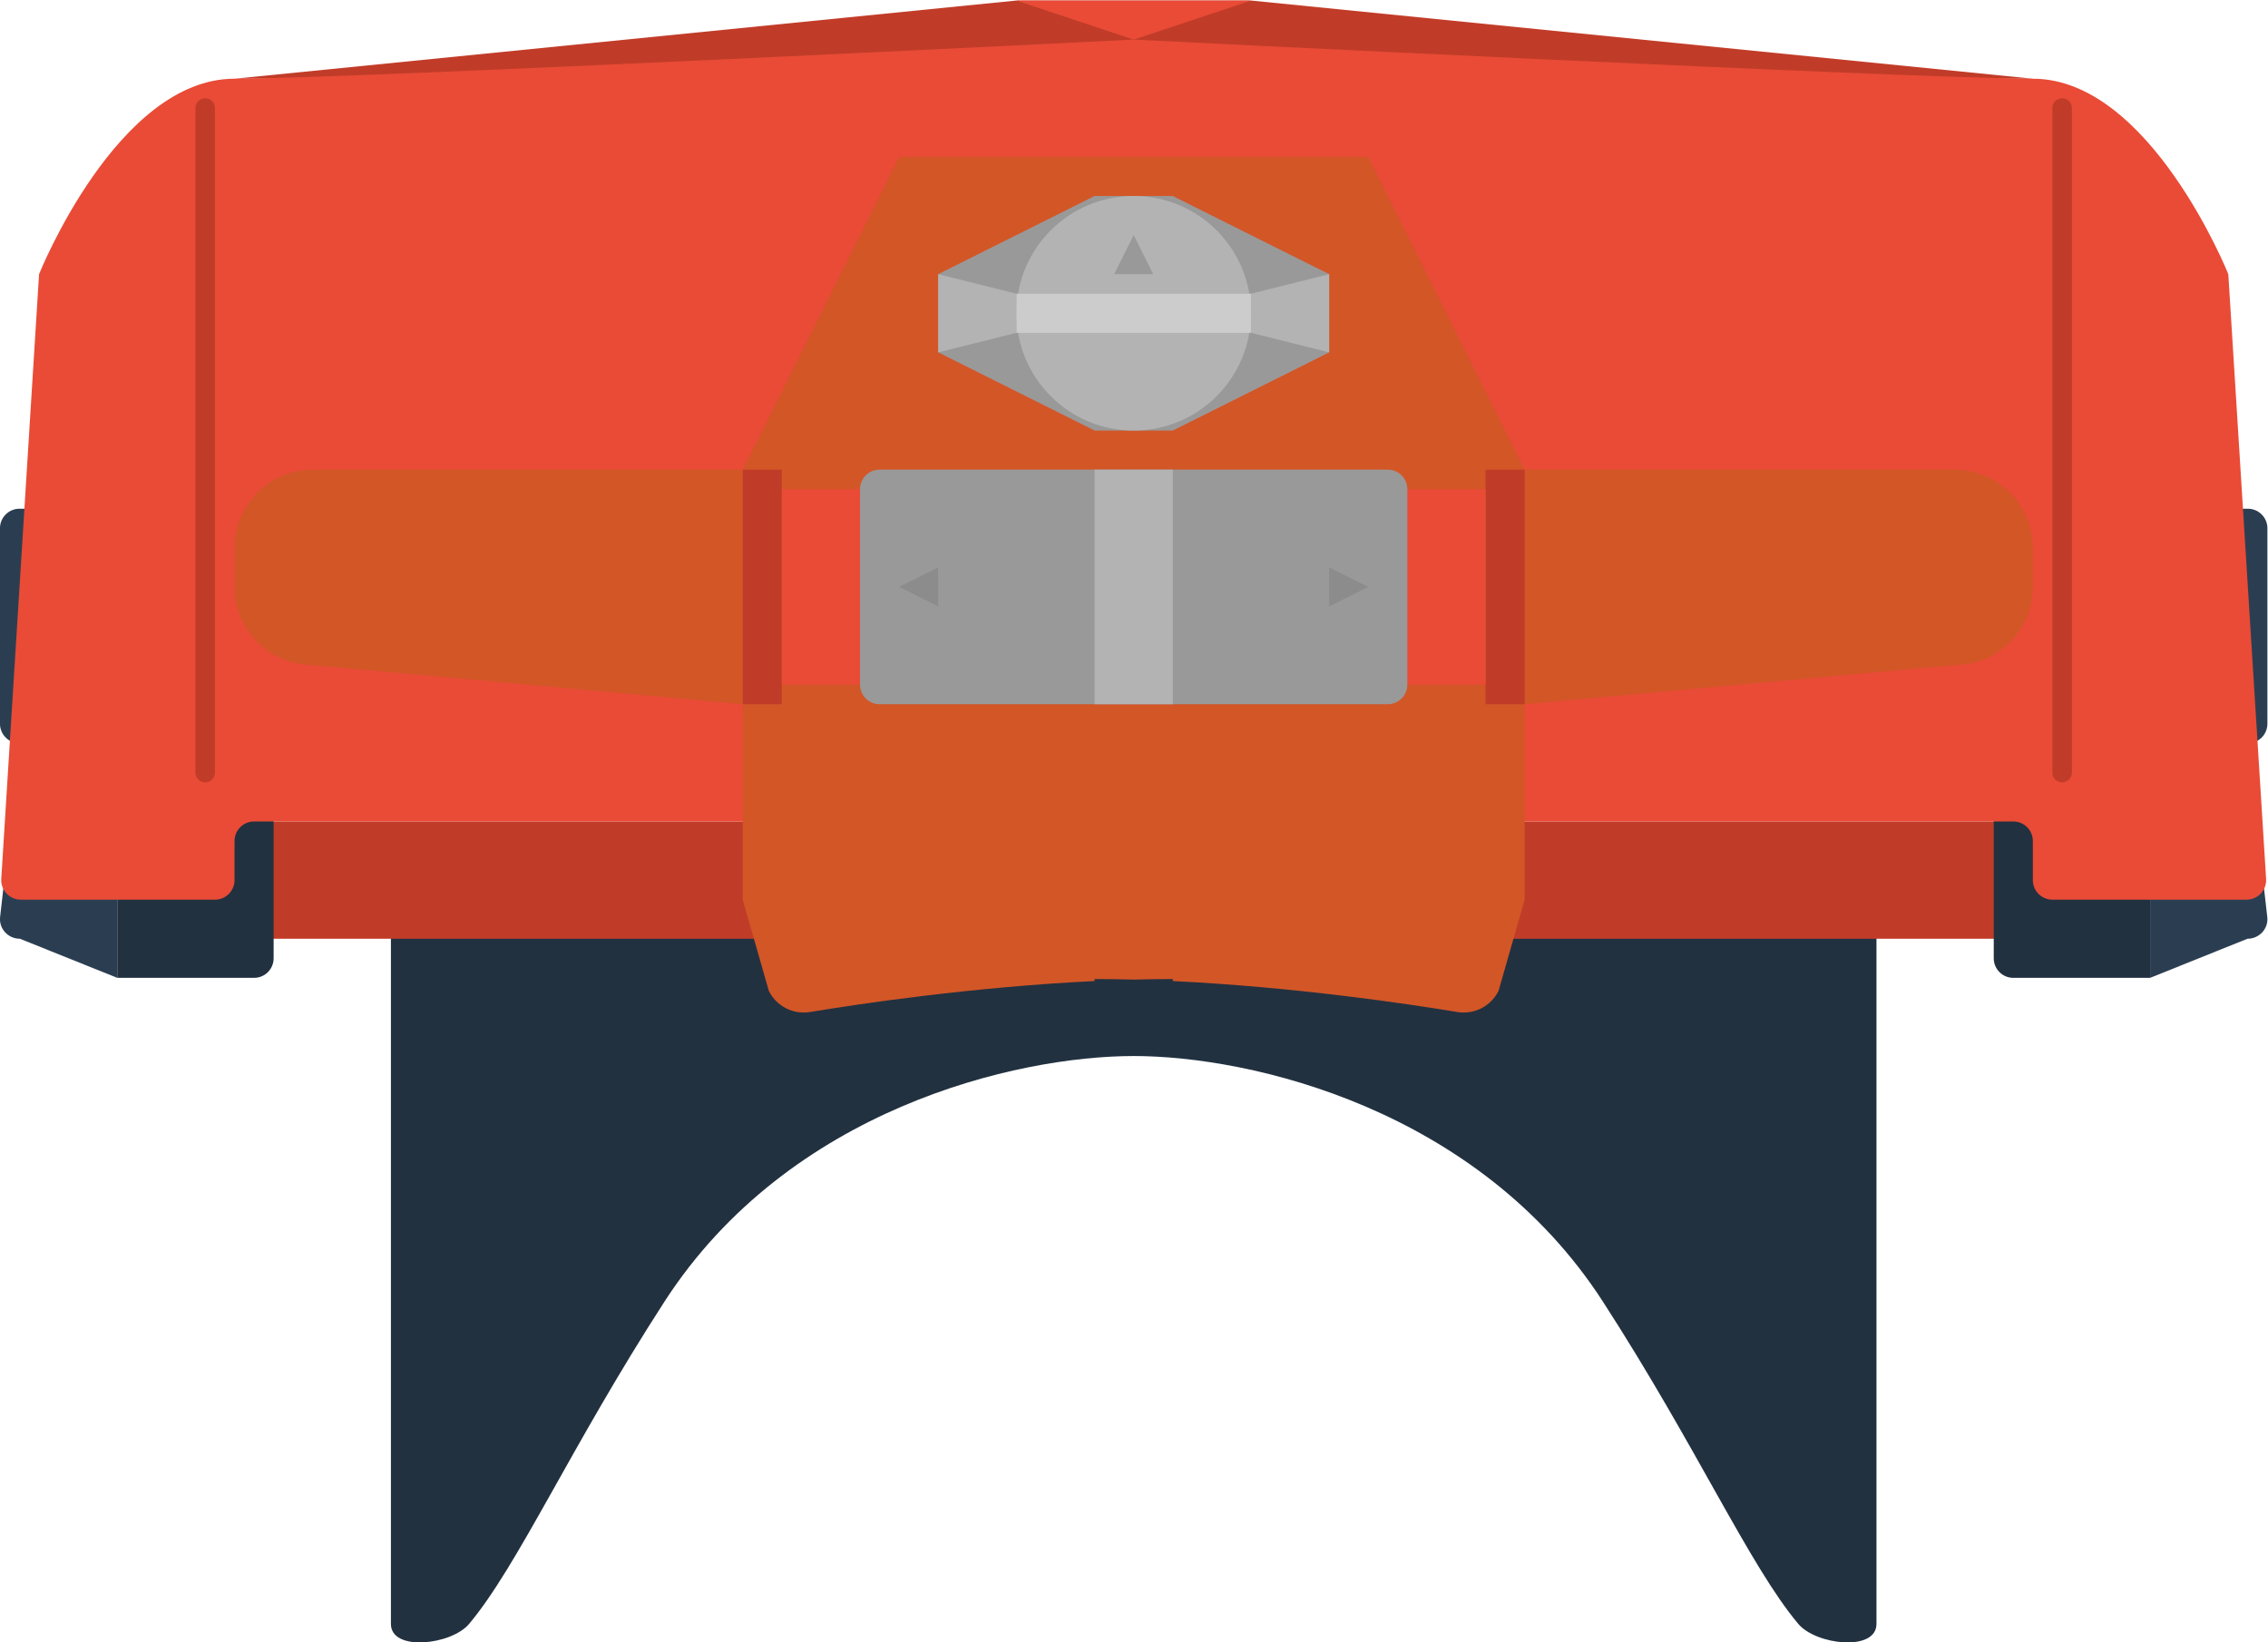 <svg height="224" viewBox="0 0 309.333 224" width="309.333" xmlns="http://www.w3.org/2000/svg" xmlns:xlink="http://www.w3.org/1999/xlink"><clipPath id="a"><path d="m0 256h256v-256h-256z"/></clipPath><g transform="matrix(1.333 0 0 -1.333 -16 282.667)"><path d="m0 0 80 8h24l80-8z" fill="#c13c28" transform="translate(36 204)"/><g clip-path="url(#a)"><path d="m0 0c4.993 5.941 10.41 18.16 20 32.991 12.752 19.72 36 25.114 48 25.114s35.248-5.394 48-25.114c9.59-14.831 15.007-27.05 20-32.991 1.819-2.164 8-2.864 8 0v74.105h-24-12-80-8-28v-74.105c0-2.864 6.181-2.164 8 0" fill="#223140" transform="translate(60 45.895)"/><path d="m0 0h.028l-2.015-17.779c-.135-1.185.811-2.221 2.027-2.221l9.96-4v24h208v-24l9.96 4c1.216 0 2.162 1.036 2.027 2.221l-2.015 17.779h.028c1.105 0 2 .895 2 2v20c0 1.105-.895 2-2 2h-228c-1.105 0-2-.895-2-2v-20c0-1.105.895-2 2-2" fill="#2b3e51" transform="translate(14 136)"/><path d="m36 128h184v-12h-184z" fill="#c13c28"/><path d="m0 0h12c1.105 0 2-.895 2-2v-18h-14c-1.105 0-2 .895-2 2v16c0 1.105.895 2 2 2" fill="#223140" transform="translate(218 132)"/><path d="m0 0h-12c-1.105 0-2-.895-2-2v-18h14c1.105 0 2 .895 2 2v16c0 1.105-.895 2-2 2" fill="#223140" transform="translate(38 132)"/><path d="m0 0v4c0 1.105.895 2 2 2h50 40 40 50c1.105 0 2-.895 2-2v-4c0-1.105.895-2 2-2h19.871c1.154 0 2.068.973 1.996 2.125l-3.867 61.875s-8 20-20 20-92 4-92 4-80-4-92-4-20-20-20-20l-3.867-61.875c-.072-1.152.842-2.125 1.996-2.125h19.871c1.105 0 2 .895 2 2" fill="#e94b36" transform="translate(36 122)"/><path d="m144 124h12v-4h-12z" fill="#b80000"/><path d="m100 124h12v-4h-12z" fill="#b80000"/><path d="m0 0h-44l-16 32h-48l-16-32h-44c-4.418 0-8-3.582-8-8v-4c0-4.418 3.582-8 8-8l44-4v-20l2.669-9.337c.784-1.57 2.492-2.446 4.222-2.159 5.159.855 16.589 2.557 29.109 3.168v.204c1.336 0 2.67-.019 4-.054 1.33.035 2.664.054 4 .054v-.204c12.52-.611 23.95-2.313 29.109-3.168 1.73-.287 3.438.589 4.222 2.159l2.669 9.337v20l44 4c4.418 0 8 3.582 8 8v4c0 4.418-3.582 8-8 8" fill="#d35627" transform="translate(212 164)"/><path d="m164 164h4v-24h-4z" fill="#c13c28"/><path d="m0 0h4 4l16 8v8l-16 8h-4-4l-16-8v-8z" fill="#999" transform="translate(124 168)"/><path d="m0 0c.552 0 1-.448 1-1v-68c0-.552-.448-1-1-1s-1 .448-1 1v68c0 .552.448 1 1 1" fill="#c13c28" transform="translate(223 202)"/><path d="m0 0v4l8 2v-8z" fill="#b3b3b3" transform="translate(140 178)"/><path d="m92 164h-4v-24h4z" fill="#c13c28"/><path d="m0 0c-.552 0-1-.448-1-1v-68c0-.552.448-1 1-1s1 .448 1 1v68c0 .552-.448 1-1 1" fill="#c13c28" transform="translate(33 202)"/><path d="m0 0v4l-8 2v-8z" fill="#b3b3b3" transform="translate(116 178)"/><path d="m0 0c0 6.627 5.373 12 12 12s12-5.373 12-12-5.373-12-12-12-12 5.373-12 12" fill="#b3b3b3" transform="translate(116 180)"/><path d="m116 182h24v-4h-24z" fill="#ccc"/><path d="m164 142h-72v20h72z" fill="#e94b36"/><path d="m0 0h52c1.105 0 2-.895 2-2v-20c0-1.105-.895-2-2-2h-52c-1.105 0-2 .895-2 2v20c0 1.105.895 2 2 2" fill="#999" transform="translate(102 164)"/><path d="m124 164h8v-24h-8z" fill="#b3b3b3"/><path d="m0 0 12-4 12 4z" fill="#e94b36" transform="translate(116 212)"/><path d="m0 0h-4l2 4z" fill="#999" transform="translate(130 184)"/><g fill="#8c8c8c"><path d="m0 0v-4l-4 2z" transform="translate(108 154)"/><path d="m0 0v4l4-2z" transform="translate(148 150)"/></g></g></g></svg>